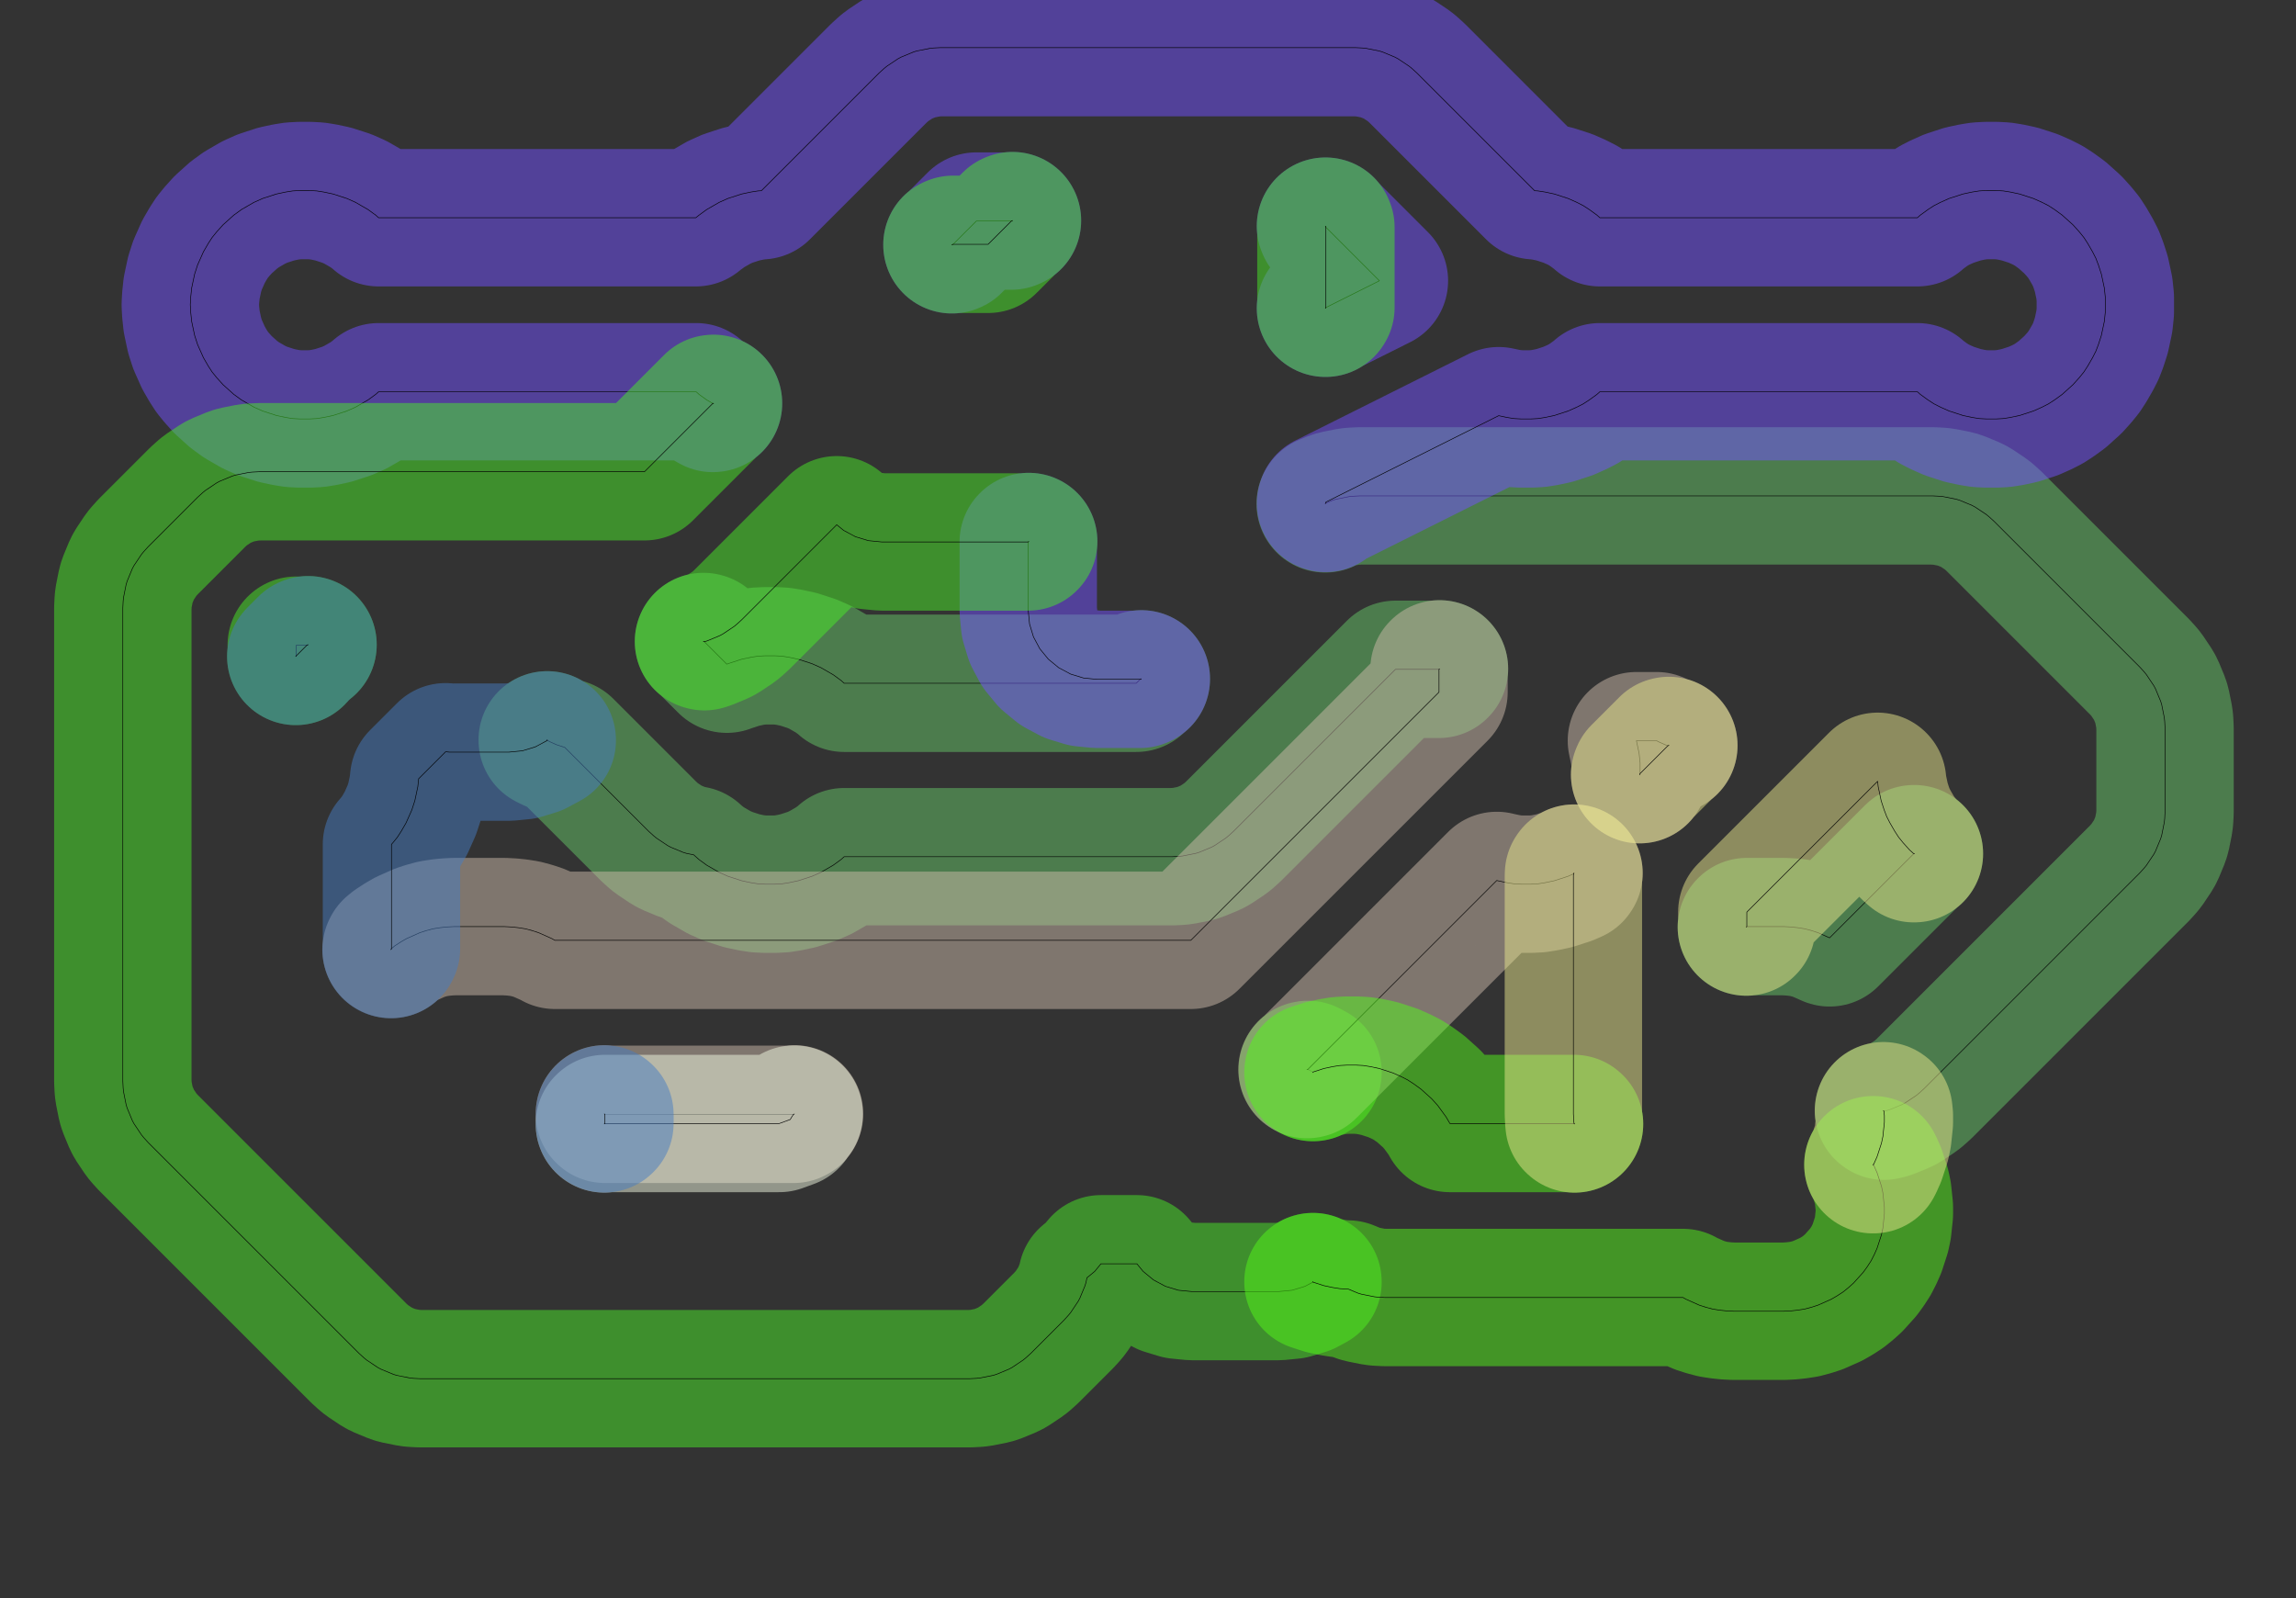 <?xml version="1.0" standalone="no"?>
<!DOCTYPE svg PUBLIC "-//W3C//DTD SVG 1.1//EN"
"http://www.w3.org/Graphics/SVG/1.1/DTD/svg11.dtd">
<!-- original:
<svg width="189.506" height="131.906" viewBox="0 0 3948.03 2748.03" version="1.1"
-->
<svg width="1895.06" height="1319.06" viewBox="0 0 3948.03 2748.03" version="1.1"
xmlns="http://www.w3.org/2000/svg"
xmlns:xlink="http://www.w3.org/1999/xlink">
<rect x="0" y="0" width="3948.03" height="2748.03" fill="#333333" stroke="none"/>
<polyline points="940.966,1272.15 941.018,1273.07 947.236,1276.24 957.01,1280.59 971.166,1285.19 1115.43,1429.45 1124.02,1437.24 1128.71,1441.09 1147.97,1453.95 1153.33,1456.82 1174.72,1465.68 1180.53,1467.44 1192.87,1469.9 1201.93,1478.05 1215.24,1487.72 1236.63,1500.07 1251.66,1506.76 1275.14,1514.39 1291.23,1517.81 1303.44,1519.75 1315.79,1520.39 1332.24,1520.39 1344.59,1519.75 1356.8,1517.81 1372.89,1514.39 1396.37,1506.76 1411.4,1500.07 1432.79,1487.72 1446.1,1478.05 1451.57,1473.13 2015.62,1473.13 2027.19,1472.56 2033.24,1471.96 2055.95,1467.44 2061.76,1465.68 2083.16,1456.82 2088.51,1453.95 2107.77,1441.09 2112.46,1437.24 2121.05,1429.45 2399.56,1150.94 2474.4,1150.94 2475.2,1150.14" style="stroke:rgb(103,198,105);stroke-width:236.22;fill:none;stroke-opacity:0.5;stroke-linecap:round;stroke-linejoin:round;;fill:none"/>
<polyline points="940.966,1272.15 941.018,1273.07 947.236,1276.24 957.01,1280.59 971.166,1285.19 1115.43,1429.45 1124.02,1437.24 1128.71,1441.09 1147.97,1453.95 1153.33,1456.82 1174.72,1465.68 1180.53,1467.44 1192.87,1469.9 1201.93,1478.05 1215.24,1487.72 1236.63,1500.07 1251.66,1506.76 1275.14,1514.39 1291.23,1517.81 1303.44,1519.75 1315.79,1520.39 1332.24,1520.39 1344.59,1519.75 1356.8,1517.81 1372.89,1514.39 1396.37,1506.76 1411.4,1500.07 1432.79,1487.72 1446.1,1478.05 1451.57,1473.13 2015.62,1473.13 2027.19,1472.56 2033.24,1471.96 2055.95,1467.44 2061.76,1465.68 2083.16,1456.82 2088.51,1453.95 2107.77,1441.09 2112.46,1437.24 2121.05,1429.45 2399.56,1150.94 2474.4,1150.94 2475.2,1150.14" style="stroke:rgb(0,0,0);stroke-width:1px;fill:none;stroke-opacity:1;stroke-linecap:round;stroke-linejoin:round;;fill:none"/>
<polyline points="1209.64,1103.05 1210.07,1103.18 1211.18,1103.46 1249.81,1142.09 1251.66,1141.27 1275.14,1133.64 1291.23,1130.22 1303.44,1128.28 1315.79,1127.64 1332.24,1127.64 1344.59,1128.28 1356.8,1130.22 1372.89,1133.64 1396.37,1141.27 1411.4,1147.96 1432.79,1160.31 1446.1,1169.98 1451.57,1174.9 1953.85,1174.9 1960.63,1168.13 1962.56,1167.32" style="stroke:rgb(103,198,105);stroke-width:236.22;fill:none;stroke-opacity:0.5;stroke-linecap:round;stroke-linejoin:round;;fill:none"/>
<polyline points="1209.64,1103.05 1210.07,1103.18 1211.18,1103.46 1249.81,1142.09 1251.66,1141.27 1275.14,1133.64 1291.23,1130.22 1303.44,1128.28 1315.79,1127.64 1332.24,1127.64 1344.59,1128.28 1356.8,1130.22 1372.89,1133.64 1396.37,1141.27 1411.4,1147.96 1432.79,1160.31 1446.1,1169.98 1451.57,1174.9 1953.85,1174.9 1960.63,1168.13 1962.56,1167.32" style="stroke:rgb(0,0,0);stroke-width:1px;fill:none;stroke-opacity:1;stroke-linecap:round;stroke-linejoin:round;;fill:none"/>
<polyline points="2278.69,866.396 2279.43,865.228 2291.64,860.168 2297.46,858.404 2320.17,853.888 2326.22,853.292 2337.79,852.722 3323.39,852.722 3334.97,853.292 3341.01,853.888 3363.72,858.404 3369.54,860.168 3390.93,869.028 3396.29,871.894 3415.54,884.756 3420.24,888.612 3428.83,896.396 3679.15,1146.72 3686.94,1155.31 3690.79,1160.01 3703.65,1179.26 3706.52,1184.62 3715.38,1206.01 3717.14,1211.82 3721.66,1234.53 3722.26,1240.58 3722.83,1252.16 3722.83,1395.87 3722.26,1407.45 3721.66,1413.5 3717.14,1436.2 3715.38,1442.02 3706.52,1463.41 3703.65,1468.77 3690.79,1488.02 3686.94,1492.72 3679.15,1501.31 3308.49,1871.97 3299.9,1879.75 3295.2,1883.61 3275.95,1896.47 3270.59,1899.34 3249.2,1908.2 3243.38,1909.96 3239.7,1910.7 3238.81,1910.06" style="stroke:rgb(103,198,105);stroke-width:236.22;fill:none;stroke-opacity:0.5;stroke-linecap:round;stroke-linejoin:round;;fill:none"/>
<polyline points="2278.69,866.396 2279.43,865.228 2291.64,860.168 2297.46,858.404 2320.17,853.888 2326.22,853.292 2337.79,852.722 3323.39,852.722 3334.97,853.292 3341.01,853.888 3363.72,858.404 3369.54,860.168 3390.93,869.028 3396.29,871.894 3415.54,884.756 3420.24,888.612 3428.83,896.396 3679.15,1146.72 3686.94,1155.31 3690.79,1160.01 3703.65,1179.26 3706.52,1184.62 3715.38,1206.01 3717.14,1211.82 3721.66,1234.53 3722.26,1240.58 3722.83,1252.16 3722.83,1395.87 3722.26,1407.45 3721.66,1413.5 3717.14,1436.2 3715.38,1442.02 3706.52,1463.41 3703.65,1468.77 3690.79,1488.02 3686.94,1492.72 3679.15,1501.31 3308.49,1871.97 3299.9,1879.75 3295.2,1883.61 3275.95,1896.47 3270.59,1899.34 3249.2,1908.2 3243.38,1909.96 3239.7,1910.7 3238.81,1910.06" style="stroke:rgb(0,0,0);stroke-width:1px;fill:none;stroke-opacity:1;stroke-linecap:round;stroke-linejoin:round;;fill:none"/>
<polyline points="3002.9,1594.11 3003.7,1593.31 3067.32,1593.31 3079.67,1593.95 3091.13,1595.16 3103.34,1597.09 3115.28,1600.29 3126.24,1603.85 3146.04,1612.67 3290.74,1467.97 3291.9,1467.95" style="stroke:rgb(103,198,105);stroke-width:236.22;fill:none;stroke-opacity:0.5;stroke-linecap:round;stroke-linejoin:round;;fill:none"/>
<polyline points="3002.9,1594.11 3003.7,1593.31 3067.32,1593.31 3079.67,1593.95 3091.13,1595.16 3103.34,1597.09 3115.28,1600.29 3126.24,1603.85 3146.04,1612.67 3290.74,1467.97 3291.9,1467.95" style="stroke:rgb(0,0,0);stroke-width:1px;fill:none;stroke-opacity:1;stroke-linecap:round;stroke-linejoin:round;;fill:none"/>
<polyline points="1226.93,693.554 1225.63,693.722 1215.24,687.724 1201.93,678.054 1197.01,673.626 651.018,673.626 646.1,678.054 632.788,687.724 611.404,700.07 596.374,706.762 572.892,714.392 556.798,717.814 544.588,719.748 532.242,720.394 515.788,720.394 503.442,719.748 491.232,717.814 475.138,714.392 451.656,706.762 436.626,700.07 415.242,687.724 401.93,678.054 383.582,661.532 372.572,649.304 364.792,639.698 358.058,629.328 349.832,615.08 339.79,592.524 334.706,576.876 329.572,552.724 327.852,536.36 327.204,524.016 327.852,511.67 329.572,495.306 334.706,471.154 339.79,455.506 349.832,432.95 358.058,418.702 364.792,408.332 372.572,398.726 383.582,386.498 401.93,369.976 415.242,360.306 436.626,347.96 451.656,341.268 475.138,333.638 491.232,330.216 503.442,328.282 515.788,327.636 532.242,327.636 544.588,328.282 556.798,330.216 572.892,333.638 596.374,341.268 611.404,347.96 632.788,360.306 646.1,369.976 651.018,374.404 1196.46,374.404 1201.93,369.976 1215.24,360.306 1236.63,347.96 1251.66,341.268 1275.14,333.638 1291.23,330.216 1303.44,328.282 1309.17,327.982 1511.58,125.576 1520.17,117.792 1524.86,113.938 1544.12,101.074 1549.47,98.208 1570.87,89.348 1576.68,87.584 1599.39,83.068 1605.44,82.472 1617.02,81.902 2331.01,81.902 2342.59,82.472 2348.64,83.068 2371.35,87.584 2377.16,89.348 2398.55,98.208 2403.91,101.074 2423.16,113.936 2427.86,117.792 2436.45,125.576 2638.86,327.982 2644.59,328.282 2656.8,330.216 2672.89,333.638 2696.37,341.268 2711.4,347.96 2722.42,353.572 2732.79,360.306 2746.1,369.976 2751.02,374.404 3297.01,374.404 3301.93,369.976 3315.24,360.306 3325.61,353.572 3336.63,347.96 3351.66,341.268 3375.14,333.638 3391.23,330.216 3403.44,328.282 3415.79,327.636 3432.24,327.636 3444.59,328.282 3456.8,330.216 3472.89,333.638 3496.37,341.268 3511.4,347.96 3522.42,353.572 3532.79,360.306 3546.1,369.976 3564.45,386.498 3575.46,398.726 3583.24,408.332 3589.97,418.702 3598.2,432.95 3603.81,443.966 3608.24,455.506 3613.32,471.154 3618.46,495.306 3620.18,511.67 3620.18,536.36 3618.46,552.724 3613.32,576.876 3608.24,592.524 3603.81,604.064 3598.2,615.08 3589.97,629.328 3583.24,639.698 3575.46,649.304 3564.45,661.532 3546.1,678.054 3532.79,687.724 3522.42,694.458 3511.4,700.07 3496.37,706.762 3472.89,714.392 3456.8,717.814 3444.59,719.748 3432.24,720.394 3415.79,720.394 3403.44,719.748 3391.23,717.814 3375.14,714.392 3351.66,706.762 3336.63,700.07 3325.61,694.458 3315.24,687.724 3301.93,678.054 3297.01,673.626 2751.02,673.626 2746.1,678.054 2732.79,687.724 2722.42,694.458 2711.4,700.07 2696.37,706.762 2672.89,714.392 2656.8,717.814 2644.59,719.748 2632.24,720.394 2615.79,720.394 2603.44,719.748 2591.23,717.814 2577.01,714.79 2279.93,863.33 2279.93,864.448 2279.13,865.71" style="stroke:rgb(115,81,255);stroke-width:236.22;fill:none;stroke-opacity:0.5;stroke-linecap:round;stroke-linejoin:round;;fill:none"/>
<polyline points="1226.93,693.554 1225.63,693.722 1215.24,687.724 1201.93,678.054 1197.01,673.626 651.018,673.626 646.1,678.054 632.788,687.724 611.404,700.07 596.374,706.762 572.892,714.392 556.798,717.814 544.588,719.748 532.242,720.394 515.788,720.394 503.442,719.748 491.232,717.814 475.138,714.392 451.656,706.762 436.626,700.07 415.242,687.724 401.93,678.054 383.582,661.532 372.572,649.304 364.792,639.698 358.058,629.328 349.832,615.08 339.79,592.524 334.706,576.876 329.572,552.724 327.852,536.36 327.204,524.016 327.852,511.67 329.572,495.306 334.706,471.154 339.79,455.506 349.832,432.95 358.058,418.702 364.792,408.332 372.572,398.726 383.582,386.498 401.93,369.976 415.242,360.306 436.626,347.96 451.656,341.268 475.138,333.638 491.232,330.216 503.442,328.282 515.788,327.636 532.242,327.636 544.588,328.282 556.798,330.216 572.892,333.638 596.374,341.268 611.404,347.96 632.788,360.306 646.1,369.976 651.018,374.404 1196.46,374.404 1201.93,369.976 1215.24,360.306 1236.63,347.96 1251.66,341.268 1275.14,333.638 1291.23,330.216 1303.44,328.282 1309.17,327.982 1511.58,125.576 1520.17,117.792 1524.86,113.938 1544.12,101.074 1549.47,98.208 1570.87,89.348 1576.68,87.584 1599.39,83.068 1605.44,82.472 1617.02,81.902 2331.01,81.902 2342.59,82.472 2348.64,83.068 2371.35,87.584 2377.16,89.348 2398.55,98.208 2403.91,101.074 2423.16,113.936 2427.86,117.792 2436.45,125.576 2638.86,327.982 2644.59,328.282 2656.8,330.216 2672.89,333.638 2696.37,341.268 2711.4,347.96 2722.42,353.572 2732.79,360.306 2746.1,369.976 2751.02,374.404 3297.01,374.404 3301.93,369.976 3315.24,360.306 3325.61,353.572 3336.63,347.96 3351.66,341.268 3375.14,333.638 3391.23,330.216 3403.44,328.282 3415.79,327.636 3432.24,327.636 3444.59,328.282 3456.8,330.216 3472.89,333.638 3496.37,341.268 3511.4,347.96 3522.42,353.572 3532.79,360.306 3546.1,369.976 3564.45,386.498 3575.46,398.726 3583.24,408.332 3589.97,418.702 3598.2,432.95 3603.81,443.966 3608.24,455.506 3613.32,471.154 3618.46,495.306 3620.18,511.67 3620.18,536.36 3618.46,552.724 3613.32,576.876 3608.24,592.524 3603.81,604.064 3598.2,615.08 3589.97,629.328 3583.24,639.698 3575.46,649.304 3564.45,661.532 3546.1,678.054 3532.79,687.724 3522.42,694.458 3511.4,700.07 3496.37,706.762 3472.89,714.392 3456.8,717.814 3444.59,719.748 3432.24,720.394 3415.79,720.394 3403.44,719.748 3391.23,717.814 3375.14,714.392 3351.66,706.762 3336.63,700.07 3325.61,694.458 3315.24,687.724 3301.93,678.054 3297.01,673.626 2751.02,673.626 2746.1,678.054 2732.79,687.724 2722.42,694.458 2711.4,700.07 2696.37,706.762 2672.89,714.392 2656.8,717.814 2644.59,719.748 2632.24,720.394 2615.79,720.394 2603.44,719.748 2591.23,717.814 2577.01,714.79 2279.93,863.33 2279.93,864.448 2279.13,865.71" style="stroke:rgb(0,0,0);stroke-width:1px;fill:none;stroke-opacity:1;stroke-linecap:round;stroke-linejoin:round;;fill:none"/>
<polyline points="1636.87,420.9 1638.8,420.1 1678.78,380.124 1739.03,380.124 1740.96,379.324" style="stroke:rgb(115,81,255);stroke-width:236.22;fill:none;stroke-opacity:0.5;stroke-linecap:round;stroke-linejoin:round;;fill:none"/>
<polyline points="1636.87,420.9 1638.8,420.1 1678.78,380.124 1739.03,380.124 1740.96,379.324" style="stroke:rgb(0,0,0);stroke-width:1px;fill:none;stroke-opacity:1;stroke-linecap:round;stroke-linejoin:round;;fill:none"/>
<polyline points="1768.9,931.126 1768.1,931.926 1768.1,1050.02 1770.37,1073.06 1777.1,1095.21 1788.01,1115.63 1802.7,1133.53 1820.6,1148.22 1841.02,1159.13 1863.17,1165.86 1886.22,1168.13 1960.63,1168.13 1962.56,1167.33" style="stroke:rgb(115,81,255);stroke-width:236.22;fill:none;stroke-opacity:0.5;stroke-linecap:round;stroke-linejoin:round;;fill:none"/>
<polyline points="1768.9,931.126 1768.1,931.926 1768.1,1050.02 1770.37,1073.06 1777.1,1095.21 1788.01,1115.63 1802.7,1133.53 1820.6,1148.22 1841.02,1159.13 1863.17,1165.86 1886.22,1168.13 1960.63,1168.13 1962.56,1167.33" style="stroke:rgb(0,0,0);stroke-width:1px;fill:none;stroke-opacity:1;stroke-linecap:round;stroke-linejoin:round;;fill:none"/>
<polyline points="2279.13,530.084 2279.93,528.79 2371.92,482.794 2279.93,390.8 2279.13,388.868" style="stroke:rgb(115,81,255);stroke-width:236.22;fill:none;stroke-opacity:0.5;stroke-linecap:round;stroke-linejoin:round;;fill:none"/>
<polyline points="2279.13,530.084 2279.93,528.79 2371.92,482.794 2279.93,390.8 2279.13,388.868" style="stroke:rgb(0,0,0);stroke-width:1px;fill:none;stroke-opacity:1;stroke-linecap:round;stroke-linejoin:round;;fill:none"/>
<polyline points="508.624,1128.71 509.368,1127.86 509.424,1127.73 509.424,1109.42 527.728,1109.42 529.66,1108.62" style="stroke:rgb(74,236,41);stroke-width:236.22;fill:none;stroke-opacity:0.5;stroke-linecap:round;stroke-linejoin:round;;fill:none"/>
<polyline points="508.624,1128.71 509.368,1127.86 509.424,1127.73 509.424,1109.42 527.728,1109.42 529.66,1108.62" style="stroke:rgb(0,0,0);stroke-width:1px;fill:none;stroke-opacity:1;stroke-linecap:round;stroke-linejoin:round;;fill:none"/>
<polyline points="1209.64,1103.05 1210.07,1103.18 1211.18,1103.46 1216.06,1101.98 1237.45,1093.12 1242.81,1090.25 1262.07,1077.39 1266.76,1073.53 1275.35,1065.75 1438.78,902.322 1450.6,912.02 1471.02,922.934 1493.17,929.656 1516.21,931.926 1768.1,931.926 1768.9,931.126" style="stroke:rgb(74,236,41);stroke-width:236.22;fill:none;stroke-opacity:0.5;stroke-linecap:round;stroke-linejoin:round;;fill:none"/>
<polyline points="1209.64,1103.05 1210.07,1103.18 1211.18,1103.46 1216.06,1101.98 1237.45,1093.12 1242.81,1090.25 1262.07,1077.39 1266.76,1073.53 1275.35,1065.75 1438.78,902.322 1450.6,912.02 1471.02,922.934 1493.17,929.656 1516.21,931.926 1768.1,931.926 1768.9,931.126" style="stroke:rgb(0,0,0);stroke-width:1px;fill:none;stroke-opacity:1;stroke-linecap:round;stroke-linejoin:round;;fill:none"/>
<polyline points="1226.93,693.554 1225.63,693.722 1108.15,811.202 445.438,811.202 433.86,811.772 427.812,812.368 405.104,816.884 399.288,818.648 377.898,827.508 372.538,830.374 353.286,843.236 348.588,847.092 340,854.876 254.876,940 247.092,948.588 243.236,953.286 230.374,972.538 227.508,977.898 218.648,999.288 216.884,1005.1 212.368,1027.81 211.772,1033.86 211.202,1045.44 211.202,1859.26 211.772,1870.84 212.368,1876.88 216.884,1899.59 218.648,1905.41 227.508,1926.8 230.374,1932.16 243.236,1951.41 247.092,1956.11 254.876,1964.7 617.23,2327.05 625.818,2334.83 630.516,2338.69 649.768,2351.55 655.128,2354.42 676.518,2363.28 682.334,2365.04 705.042,2369.56 711.09,2370.15 722.668,2370.72 1667.16,2370.72 1678.73,2370.15 1684.78,2369.56 1707.49,2365.04 1713.3,2363.28 1734.69,2354.42 1740.05,2351.55 1759.3,2338.69 1764,2334.84 1772.59,2327.05 1829.45,2270.19 1837.23,2261.61 1841.09,2256.91 1853.95,2237.66 1856.82,2232.3 1865.68,2210.9 1867.44,2205.09 1869.01,2197.21 1882.33,2186.27 1893.12,2173.13 1954.91,2173.13 1965.7,2186.27 1983.59,2200.96 2004.01,2211.87 2026.17,2218.6 2049.21,2220.87 2198.82,2220.87 2221.86,2218.6 2244.02,2211.87 2257.72,2204.55 2257.65,2203.68" style="stroke:rgb(74,236,41);stroke-width:236.22;fill:none;stroke-opacity:0.5;stroke-linecap:round;stroke-linejoin:round;;fill:none"/>
<polyline points="1226.93,693.554 1225.63,693.722 1108.15,811.202 445.438,811.202 433.86,811.772 427.812,812.368 405.104,816.884 399.288,818.648 377.898,827.508 372.538,830.374 353.286,843.236 348.588,847.092 340,854.876 254.876,940 247.092,948.588 243.236,953.286 230.374,972.538 227.508,977.898 218.648,999.288 216.884,1005.1 212.368,1027.81 211.772,1033.86 211.202,1045.44 211.202,1859.26 211.772,1870.84 212.368,1876.88 216.884,1899.59 218.648,1905.41 227.508,1926.8 230.374,1932.16 243.236,1951.41 247.092,1956.11 254.876,1964.7 617.23,2327.05 625.818,2334.83 630.516,2338.69 649.768,2351.55 655.128,2354.42 676.518,2363.28 682.334,2365.04 705.042,2369.56 711.09,2370.15 722.668,2370.72 1667.16,2370.72 1678.73,2370.15 1684.78,2369.56 1707.49,2365.04 1713.3,2363.28 1734.69,2354.42 1740.05,2351.55 1759.3,2338.69 1764,2334.84 1772.59,2327.05 1829.45,2270.19 1837.23,2261.61 1841.09,2256.91 1853.95,2237.66 1856.82,2232.3 1865.68,2210.9 1867.44,2205.09 1869.01,2197.21 1882.33,2186.27 1893.12,2173.13 1954.91,2173.13 1965.7,2186.27 1983.59,2200.96 2004.01,2211.87 2026.17,2218.6 2049.21,2220.87 2198.82,2220.87 2221.86,2218.6 2244.02,2211.87 2257.72,2204.55 2257.65,2203.68" style="stroke:rgb(0,0,0);stroke-width:1px;fill:none;stroke-opacity:1;stroke-linecap:round;stroke-linejoin:round;;fill:none"/>
<polyline points="1636.86,420.904 1638.79,420.104 1699.05,420.104 1739.04,380.12 1740.97,379.32" style="stroke:rgb(74,236,41);stroke-width:236.22;fill:none;stroke-opacity:0.5;stroke-linecap:round;stroke-linejoin:round;;fill:none"/>
<polyline points="1636.86,420.904 1638.79,420.104 1699.05,420.104 1739.04,380.12 1740.97,379.32" style="stroke:rgb(0,0,0);stroke-width:1px;fill:none;stroke-opacity:1;stroke-linecap:round;stroke-linejoin:round;;fill:none"/>
<polyline points="2247.89,1839.13 2249.12,1838.88 2253.89,1841.43 2257.72,1843.48 2257.65,1844.35" style="stroke:rgb(74,236,41);stroke-width:236.22;fill:none;stroke-opacity:0.5;stroke-linecap:round;stroke-linejoin:round;;fill:none"/>
<polyline points="2247.89,1839.13 2249.12,1838.88 2253.89,1841.43 2257.72,1843.48 2257.65,1844.35" style="stroke:rgb(0,0,0);stroke-width:1px;fill:none;stroke-opacity:1;stroke-linecap:round;stroke-linejoin:round;;fill:none"/>
<polyline points="2279.13,530.084 2279.93,528.788 2279.93,390.798 2279.13,388.866" style="stroke:rgb(74,236,41);stroke-width:236.22;fill:none;stroke-opacity:0.5;stroke-linecap:round;stroke-linejoin:round;;fill:none"/>
<polyline points="2279.13,530.084 2279.93,528.788 2279.93,390.798 2279.13,388.866" style="stroke:rgb(0,0,0);stroke-width:1px;fill:none;stroke-opacity:1;stroke-linecap:round;stroke-linejoin:round;;fill:none"/>
<polyline points="672.506,1632.58 673.404,1630.83 678.886,1626.39 689.256,1619.66 699.234,1613.9 721.792,1603.85 732.75,1600.29 744.692,1597.09 756.902,1595.16 768.362,1593.95 780.708,1593.31 867.322,1593.31 879.668,1593.95 891.128,1595.16 903.338,1597.09 915.28,1600.29 926.238,1603.85 948.796,1613.9 954.04,1616.92 2047.65,1616.92 2474.4,1190.17 2474.4,1150.94 2475.2,1150.14" style="stroke:rgb(205,186,171);stroke-width:236.22;fill:none;stroke-opacity:0.5;stroke-linecap:round;stroke-linejoin:round;;fill:none"/>
<polyline points="672.506,1632.58 673.404,1630.83 678.886,1626.39 689.256,1619.66 699.234,1613.9 721.792,1603.85 732.75,1600.29 744.692,1597.09 756.902,1595.16 768.362,1593.95 780.708,1593.31 867.322,1593.31 879.668,1593.95 891.128,1595.16 903.338,1597.09 915.28,1600.29 926.238,1603.85 948.796,1613.9 954.04,1616.92 2047.65,1616.92 2474.4,1190.17 2474.4,1150.94 2475.2,1150.14" style="stroke:rgb(0,0,0);stroke-width:1px;fill:none;stroke-opacity:1;stroke-linecap:round;stroke-linejoin:round;;fill:none"/>
<polyline points="1039.14,1915.34 1040.03,1916.14 1364.73,1916.14 1366.3,1915.34" style="stroke:rgb(205,186,171);stroke-width:236.22;fill:none;stroke-opacity:0.5;stroke-linecap:round;stroke-linejoin:round;;fill:none"/>
<polyline points="1039.14,1915.34 1040.03,1916.14 1364.73,1916.14 1366.3,1915.34" style="stroke:rgb(0,0,0);stroke-width:1px;fill:none;stroke-opacity:1;stroke-linecap:round;stroke-linejoin:round;;fill:none"/>
<polyline points="2247.38,1839.23 2248.79,1838.95 2573.79,1513.95 2575.14,1514.39 2591.23,1517.81 2603.44,1519.75 2615.79,1520.39 2632.24,1520.39 2644.59,1519.75 2656.8,1517.81 2672.89,1514.39 2696.37,1506.76 2705.66,1502.63 2706.51,1501.37" style="stroke:rgb(205,186,171);stroke-width:236.22;fill:none;stroke-opacity:0.5;stroke-linecap:round;stroke-linejoin:round;;fill:none"/>
<polyline points="2247.38,1839.23 2248.79,1838.95 2573.79,1513.95 2575.14,1514.39 2591.23,1517.81 2603.44,1519.75 2615.79,1520.39 2632.24,1520.39 2644.59,1519.75 2656.8,1517.81 2672.89,1514.39 2696.37,1506.76 2705.66,1502.63 2706.51,1501.37" style="stroke:rgb(0,0,0);stroke-width:1px;fill:none;stroke-opacity:1;stroke-linecap:round;stroke-linejoin:round;;fill:none"/>
<polyline points="2819.38,1332.08 2820.18,1330.15 2820.18,1311.67 2818.46,1295.31 2813.85,1273.63 2848.41,1273.63 2853.53,1276.24 2863.31,1280.59 2867.71,1282.28 2869.65,1281.81" style="stroke:rgb(205,186,171);stroke-width:236.22;fill:none;stroke-opacity:0.5;stroke-linecap:round;stroke-linejoin:round;;fill:none"/>
<polyline points="2819.38,1332.08 2820.18,1330.15 2820.18,1311.67 2818.46,1295.31 2813.85,1273.63 2848.41,1273.63 2853.53,1276.24 2863.31,1280.59 2867.71,1282.28 2869.65,1281.81" style="stroke:rgb(0,0,0);stroke-width:1px;fill:none;stroke-opacity:1;stroke-linecap:round;stroke-linejoin:round;;fill:none"/>
<polyline points="1039.14,1932.68 1040.02,1931.88 1340.08,1931.88 1358.88,1925.02 1361.21,1920.99 1364.18,1916.43 1365.6,1915.7" style="stroke:rgb(242,251,227);stroke-width:236.22;fill:none;stroke-opacity:0.5;stroke-linecap:round;stroke-linejoin:round;;fill:none"/>
<polyline points="1039.14,1932.68 1040.02,1931.88 1340.08,1931.88 1358.88,1925.02 1361.21,1920.99 1364.18,1916.43 1365.6,1915.7" style="stroke:rgb(0,0,0);stroke-width:1px;fill:none;stroke-opacity:1;stroke-linecap:round;stroke-linejoin:round;;fill:none"/>
<polyline points="508.53,1128.82 509.368,1127.86 509.42,1127.74 527.736,1109.42 529.668,1108.62" style="stroke:rgb(70,124,194);stroke-width:236.22;fill:none;stroke-opacity:0.5;stroke-linecap:round;stroke-linejoin:round;;fill:none"/>
<polyline points="508.53,1128.82 509.368,1127.86 509.42,1127.74 527.736,1109.42 529.668,1108.62" style="stroke:rgb(0,0,0);stroke-width:1px;fill:none;stroke-opacity:1;stroke-linecap:round;stroke-linejoin:round;;fill:none"/>
<polyline points="672.326,1632.94 673.126,1631.38 673.126,1451.9 675.458,1449.3 683.238,1439.7 689.972,1429.33 698.198,1415.08 708.24,1392.52 713.324,1376.88 718.458,1352.72 719.9,1339 766.246,1292.66 772.834,1293.31 875.196,1293.31 898.238,1291.04 920.394,1284.32 940.814,1273.4 941.028,1273.23 940.97,1272.24" style="stroke:rgb(70,124,194);stroke-width:236.22;fill:none;stroke-opacity:0.5;stroke-linecap:round;stroke-linejoin:round;;fill:none"/>
<polyline points="672.326,1632.94 673.126,1631.38 673.126,1451.9 675.458,1449.3 683.238,1439.7 689.972,1429.33 698.198,1415.08 708.24,1392.52 713.324,1376.88 718.458,1352.72 719.9,1339 766.246,1292.66 772.834,1293.31 875.196,1293.31 898.238,1291.04 920.394,1284.32 940.814,1273.4 941.028,1273.23 940.97,1272.24" style="stroke:rgb(0,0,0);stroke-width:1px;fill:none;stroke-opacity:1;stroke-linecap:round;stroke-linejoin:round;;fill:none"/>
<polyline points="1039.3,1932.54 1040.14,1931.78 1040.25,1929.78 1040.25,1918.25 1040.14,1916.25 1039.3,1915.49" style="stroke:rgb(70,124,194);stroke-width:236.22;fill:none;stroke-opacity:0.5;stroke-linecap:round;stroke-linejoin:round;;fill:none"/>
<polyline points="1039.3,1932.54 1040.14,1931.78 1040.25,1929.78 1040.25,1918.25 1040.14,1916.25 1039.3,1915.49" style="stroke:rgb(0,0,0);stroke-width:1px;fill:none;stroke-opacity:1;stroke-linecap:round;stroke-linejoin:round;;fill:none"/>
<polyline points="2257.66,2203.78 2257.72,2204.64 2276.34,2210.69 2291.64,2213.94 2303.85,2215.87 2316.2,2216.52 2318.01,2216.52 2335.15,2223.62 2341.06,2225.41 2363.77,2229.93 2369.92,2230.54 2381.49,2231.11 2893.99,2231.11 2899.23,2234.13 2921.79,2244.18 2932.75,2247.74 2944.69,2250.94 2956.9,2252.87 2968.36,2254.08 2980.71,2254.72 3067.32,2254.72 3079.67,2254.08 3091.13,2252.87 3103.34,2250.94 3115.28,2247.74 3126.24,2244.18 3148.8,2234.13 3158.77,2228.37 3169.14,2221.64 3178.75,2213.86 3187.31,2206.15 3203.84,2187.8 3210.61,2178.48 3217.34,2168.11 3222.95,2157.09 3227.64,2146.57 3235.27,2123.08 3237.67,2111.81 3240.25,2087.26 3240.25,2075.73 3237.67,2051.18 3235.27,2039.91 3227.64,2016.42 3222.95,2005.9 3221.35,2002.75 3220.46,2002.75" style="stroke:rgb(84,248,27);stroke-width:236.22;fill:none;stroke-opacity:0.5;stroke-linecap:round;stroke-linejoin:round;;fill:none"/>
<polyline points="2257.66,2203.78 2257.72,2204.64 2276.34,2210.69 2291.64,2213.94 2303.85,2215.87 2316.2,2216.52 2318.01,2216.52 2335.15,2223.62 2341.06,2225.41 2363.77,2229.93 2369.92,2230.54 2381.49,2231.11 2893.99,2231.11 2899.23,2234.13 2921.79,2244.18 2932.75,2247.74 2944.69,2250.94 2956.9,2252.87 2968.36,2254.08 2980.71,2254.72 3067.32,2254.72 3079.67,2254.08 3091.13,2252.87 3103.34,2250.94 3115.28,2247.74 3126.24,2244.18 3148.8,2234.13 3158.77,2228.37 3169.14,2221.64 3178.75,2213.86 3187.31,2206.15 3203.84,2187.8 3210.61,2178.48 3217.34,2168.11 3222.95,2157.09 3227.64,2146.57 3235.27,2123.08 3237.67,2111.81 3240.25,2087.26 3240.25,2075.73 3237.67,2051.18 3235.27,2039.91 3227.64,2016.42 3222.95,2005.9 3221.35,2002.75 3220.46,2002.75" style="stroke:rgb(0,0,0);stroke-width:1px;fill:none;stroke-opacity:1;stroke-linecap:round;stroke-linejoin:round;;fill:none"/>
<polyline points="2257.66,1844.25 2257.72,1843.39 2276.34,1837.34 2291.64,1834.09 2303.85,1832.16 2316.2,1831.51 2331.83,1831.51 2344.18,1832.16 2356.39,1834.09 2371.69,1837.34 2395.17,1844.97 2409.46,1851.33 2420.47,1856.95 2430.84,1863.68 2443.49,1872.87 2461.84,1889.39 2472.31,1901.02 2486.82,1920.99 2493.11,1931.88 2706.57,1931.88 2707.29,1932.54 2707.47,1932.68" style="stroke:rgb(84,248,27);stroke-width:236.22;fill:none;stroke-opacity:0.5;stroke-linecap:round;stroke-linejoin:round;;fill:none"/>
<polyline points="2257.66,1844.25 2257.72,1843.39 2276.34,1837.34 2291.64,1834.09 2303.85,1832.16 2316.2,1831.51 2331.83,1831.51 2344.18,1832.16 2356.39,1834.09 2371.69,1837.34 2395.17,1844.97 2409.46,1851.33 2420.47,1856.95 2430.84,1863.68 2443.49,1872.87 2461.84,1889.39 2472.31,1901.02 2486.82,1920.99 2493.11,1931.88 2706.57,1931.88 2707.29,1932.54 2707.47,1932.68" style="stroke:rgb(0,0,0);stroke-width:1px;fill:none;stroke-opacity:1;stroke-linecap:round;stroke-linejoin:round;;fill:none"/>
<polyline points="2706.54,1501.33 2705.68,1502.6 2705.48,1506.62 2705.48,1915.01 2706.05,1926.59 2706.57,1931.88 2707.29,1932.54 2707.46,1932.68" style="stroke:rgb(232,231,141);stroke-width:236.22;fill:none;stroke-opacity:0.5;stroke-linecap:round;stroke-linejoin:round;;fill:none"/>
<polyline points="2706.54,1501.33 2705.68,1502.6 2705.48,1506.62 2705.48,1915.01 2706.05,1926.59 2706.57,1931.88 2707.29,1932.54 2707.46,1932.68" style="stroke:rgb(0,0,0);stroke-width:1px;fill:none;stroke-opacity:1;stroke-linecap:round;stroke-linejoin:round;;fill:none"/>
<polyline points="2819.38,1332.09 2820.18,1330.16 2868.17,1282.17 2869.65,1281.81" style="stroke:rgb(232,231,141);stroke-width:236.22;fill:none;stroke-opacity:0.5;stroke-linecap:round;stroke-linejoin:round;;fill:none"/>
<polyline points="2819.38,1332.09 2820.18,1330.16 2868.17,1282.17 2869.65,1281.81" style="stroke:rgb(0,0,0);stroke-width:1px;fill:none;stroke-opacity:1;stroke-linecap:round;stroke-linejoin:round;;fill:none"/>
<polyline points="3002.9,1594.1 3003.7,1593.3 3003.7,1568.38 3228.6,1343.48 3229.57,1352.72 3234.71,1376.88 3239.79,1392.52 3244.22,1404.06 3249.83,1415.08 3258.06,1429.33 3264.79,1439.7 3272.57,1449.3 3283.58,1461.53 3290.74,1467.97 3291.89,1467.95" style="stroke:rgb(232,231,141);stroke-width:236.22;fill:none;stroke-opacity:0.5;stroke-linecap:round;stroke-linejoin:round;;fill:none"/>
<polyline points="3002.9,1594.1 3003.7,1593.3 3003.7,1568.38 3228.6,1343.48 3229.57,1352.72 3234.71,1376.88 3239.79,1392.52 3244.22,1404.06 3249.83,1415.08 3258.06,1429.33 3264.79,1439.7 3272.57,1449.3 3283.58,1461.53 3290.74,1467.97 3291.89,1467.95" style="stroke:rgb(0,0,0);stroke-width:1px;fill:none;stroke-opacity:1;stroke-linecap:round;stroke-linejoin:round;;fill:none"/>
<polyline points="3220.46,2002.75 3221.35,2002.75 3222.95,1999.61 3227.64,1989.09 3235.27,1965.6 3237.67,1954.33 3240.25,1929.78 3240.25,1918.25 3239.43,1910.51 3238.57,1909.89" style="stroke:rgb(232,231,141);stroke-width:236.22;fill:none;stroke-opacity:0.5;stroke-linecap:round;stroke-linejoin:round;;fill:none"/>
<polyline points="3220.46,2002.75 3221.35,2002.75 3222.95,1999.61 3227.64,1989.09 3235.27,1965.6 3237.67,1954.33 3240.25,1929.78 3240.25,1918.25 3239.43,1910.51 3238.57,1909.89" style="stroke:rgb(0,0,0);stroke-width:1px;fill:none;stroke-opacity:1;stroke-linecap:round;stroke-linejoin:round;;fill:none"/>
</svg>
